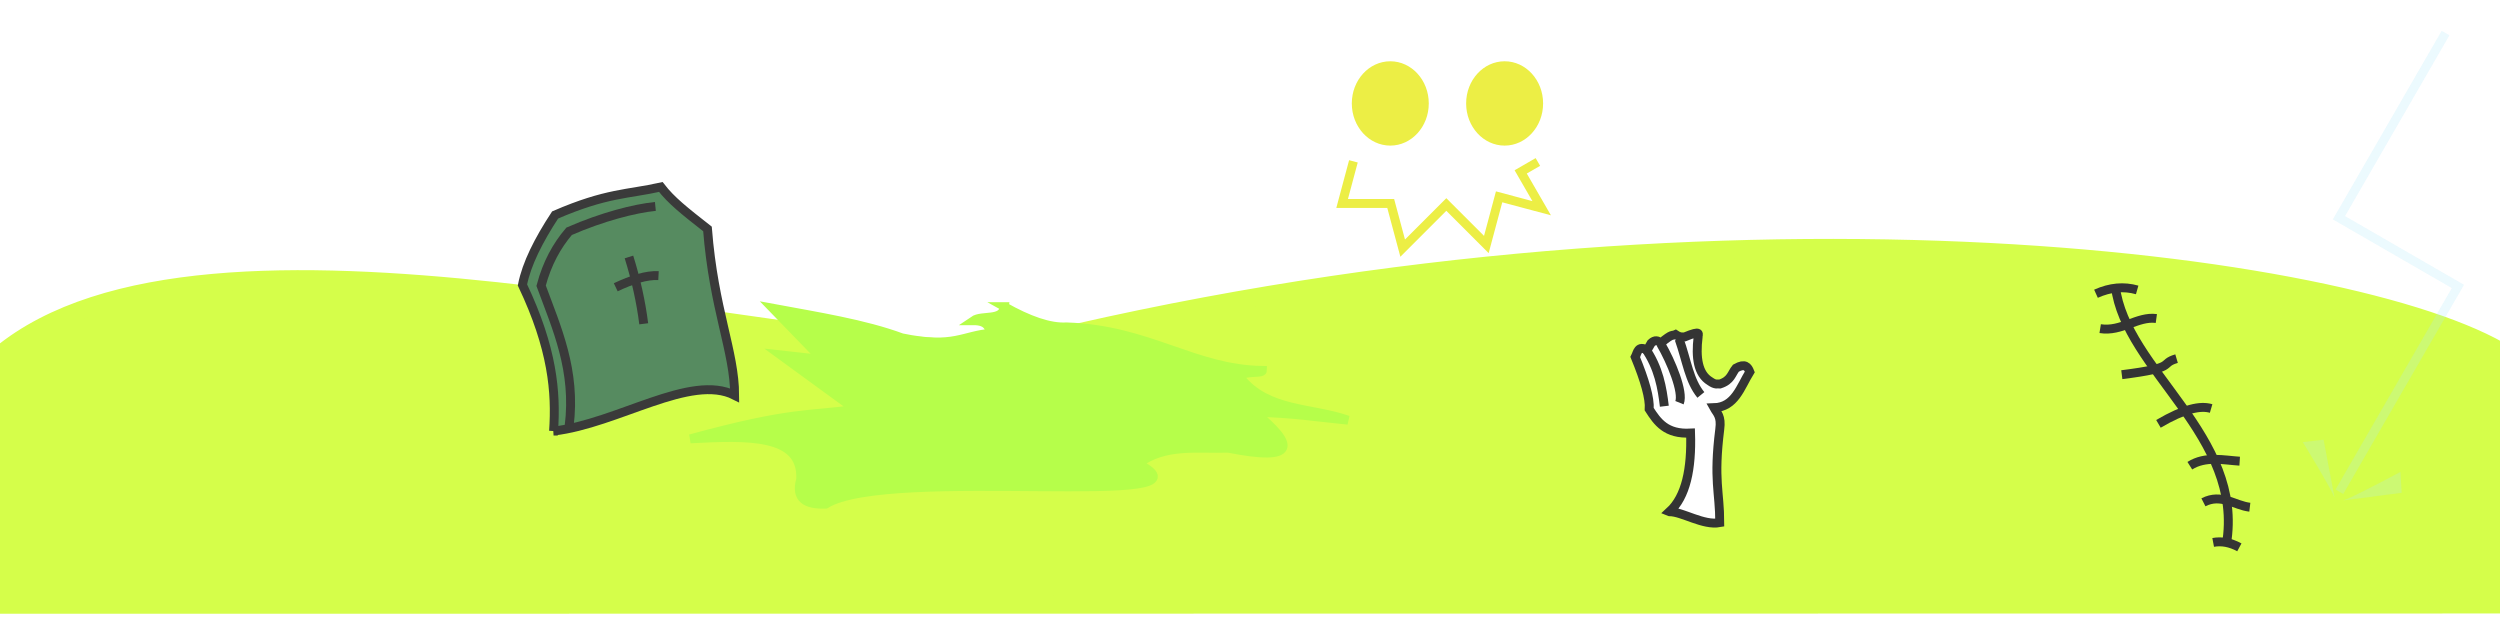 <svg xmlns="http://www.w3.org/2000/svg" xmlns:xlink="http://www.w3.org/1999/xlink" viewBox="0 0 112 28" width="100%" preserveAspectRatio="xMinYMin meet">

    <!-- Boden element definition -->
    <path id="boden" fill="#d5fe4a" stroke="#d5fe4a" stroke-linecap="round" stroke-width=".813" d="M0 27.09V15.903c9.311-7.701 34.922.18 45.256-.278 31.31-7.826 60.25-3.971 67.037.278v11.175z"/>

    <!-- Other elements placed relative to the new layout -->
    <path fill="#568b60" stroke="#3a3a3a" stroke-width=".4" d="M24.8 19.312c.12-1.743-.042-3.7-1.394-6.547.185-.944.722-2.005 1.463-3.134 2.306-1 3.267-.923 4.736-1.254.468.607 1.067 1.078 2.09 1.88.284 3.62 1.211 5.479 1.218 7.453-1.971-.998-5.231 1.268-8.114 1.602z"/>
    <path fill="#568b60" stroke="#3a3a3a" stroke-width=".4" d="M29.361 9.248c-.928.093-2.38.464-3.865 1.114-.547.641-.986 1.426-1.254 2.438.692 1.885 1.573 3.79 1.254 6.303"/>
    <path fill="#568b60" stroke="#3a3a3a" stroke-width=".4" d="M28.177 11.512c.312.998.536 1.996.662 2.994"/>
    <path fill="#568b60" stroke="#3a3a3a" stroke-width=".4" d="M27.585 12.87c.723-.343 1.378-.551 1.916-.523"/>
    <ellipse cx="62.285" cy="4.634" fill="#e5e700" fill-opacity=".729" rx="1.724" ry="1.889"/>
    <ellipse cx="67.407" cy="4.634" fill="#e5e700" fill-opacity=".729" rx="1.724" ry="1.889"/>
    <path fill="none" stroke="#e5e700" stroke-opacity=".729" stroke-width=".4" d="m60.633 7.228-.506 1.888h2.177l.536 2 1.955-1.955 1.793 1.793.572-2.136 1.907.51-.94-1.627.77-.445"/>
    <path fill="#fff" stroke="#343434" stroke-width=".4" d="M74.794 22.923c.738-.676.994-1.918.944-3.521-1.095.06-1.486-.494-1.853-1.07.036-.485-.198-1.295-.626-2.337.105-.205.12-.54.532-.308l.183-.317c.168-.156.304-.122.426 0 .55-.456.49-.304.664-.384.201.135.293.106.406.109.803-.334.589-.104.605 0-.112.93-.006 1.656.531 1.983.258.182.326.11.456.123.493-.163.507-.463.708-.708.408-.231.534-.06.622.166-.421.679-.665 1.58-1.607 1.607.135.245.342.374.26.967-.287 2.302 0 2.789 0 4.182-.736.137-1.666-.486-2.25-.492z"/>
    <path fill="#fff" stroke="#343434" stroke-width=".4" d="M73.692 15.586c.627.883.775 1.817.87 2.612m-.156-2.786c.463.791 1.025 2.16.835 2.629m-.017-2.856c.354 1.003.447 1.861.975 2.508"/>
    <path fill="none" stroke="#ace6f8" stroke-width=".4" d="m109.56 1.482-4.776 8.273 5.331 3.078-5.31 9.198" filter="url(#b)" opacity=".483"/>
    <path fill="#ace6f8" d="M104.587 22.292c-.213-.518-1.424-2.486-1.424-2.486l.934-.108z" filter="url(#c)" opacity=".483" style="mix-blend-mode:normal"/>
    <path fill="#ace6f8" d="M100.882 25.076c-.213-.518-1.423-2.485-1.423-2.485l.934-.109z" filter="url(#c)" opacity=".483" transform="rotate(93.24 104.185 25.683)"/>
    <path fill="none" stroke="url(#d)" stroke-width=".4" d="M7.768 8.296c16.828-3.339 54.854-2.466 67.962-.59 14.16 1.57 27.44-1.695 41.86-.789"/>
    <path fill="#b6fe4a" stroke="#b6fe4a" stroke-width=".4" d="M44.997 13.74c-.08.664-.99.35-1.393.627.656-.003.675.313.836.557-1.307.092-1.68.703-4.04.21-1.697-.626-3.77-.95-5.78-1.324l2.228 2.298-1.88-.209 3.343 2.438c-2.105.306-2.782.067-7.383 1.323 2.535-.131 5.041-.239 4.945 1.811-.253.886.255 1.145 1.115 1.114 2.796-1.754 18.071.277 13.999-1.81 1.202-.907 2.653-.649 4.04-.697 3.095.619 3.002-.123 1.183-1.602 1.598.014 2.818.217 4.18.348-1.625-.576-3.59-.372-4.807-1.88-.038-.374.975-.175.976-.348-3.09-.045-5.08-1.832-8.776-1.95-.755.045-1.703-.295-2.786-.906z"/>
    <path fill="none" stroke="#343434" stroke-width=".4" d="M94.767 12.827c.456 3.772 5.81 6.688 4.973 11.57"/>
    <path fill="none" stroke="#343434" stroke-width=".4" d="M94.088 14.723c.946.153 1.682-.568 2.516-.453m-1.547 2.516c2.552-.319 1.644-.48 2.453-.719m-.812 2.922c1.18-.692 1.886-.827 2.36-.688m-.954 2.563c.702-.445 1.528-.248 2.234-.203m-1.625 1.843c.805-.412 1.388.138 2.079.22m-1.642 1.577c.371-.07.76-.003 1.173.22M93.9 13.16c.637-.288 1.25-.341 1.845-.171"/>
</svg>
